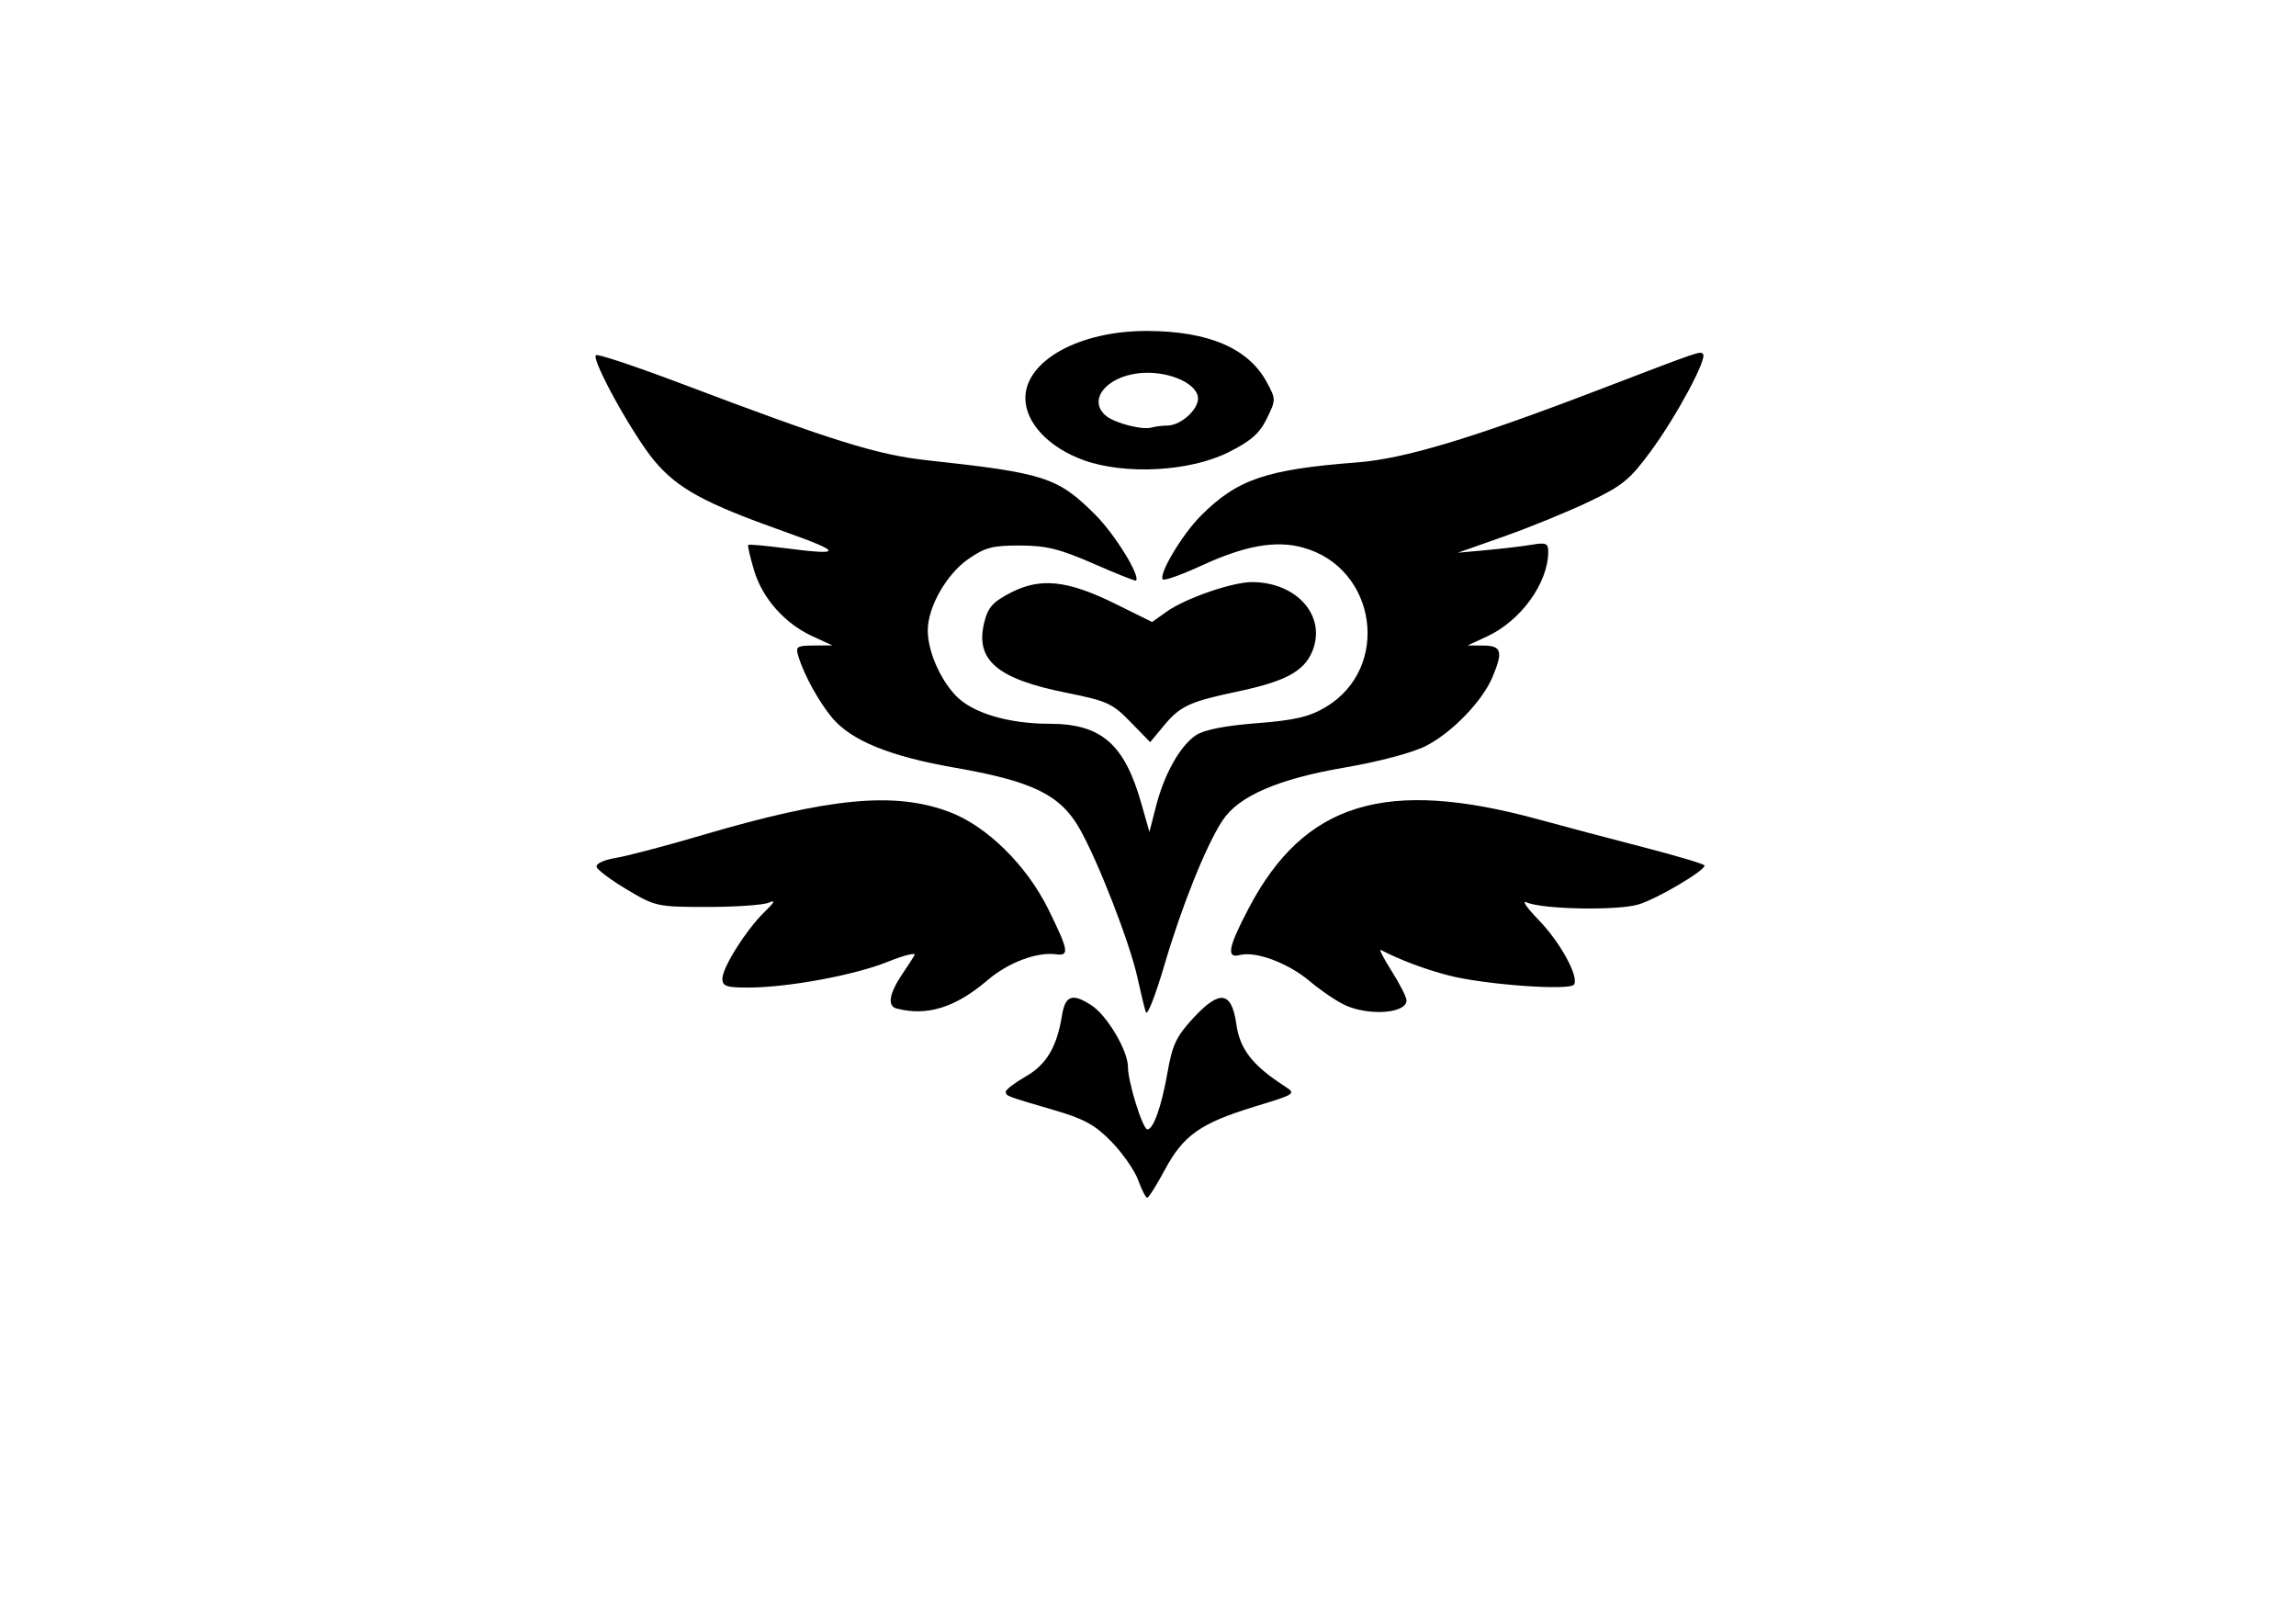 <?xml version="1.0" encoding="UTF-8" standalone="no"?>
<!-- Created with Inkscape (http://www.inkscape.org/) -->

<svg
   width="37mm"
   height="26mm"
   viewBox="0 0 37 26"
   version="1.1"
   id="svg1"
   xml:space="preserve"
   inkscape:version="1.3.2 (091e20e, 2023-11-25, custom)"
   sodipodi:docname="logo1.svg"
   xmlns:inkscape="http://www.inkscape.org/namespaces/inkscape"
   xmlns:sodipodi="http://sodipodi.sourceforge.net/DTD/sodipodi-0.dtd"
   xmlns="http://www.w3.org/2000/svg"
   xmlns:svg="http://www.w3.org/2000/svg"><sodipodi:namedview
     id="namedview1"
     pagecolor="#ffffff"
     bordercolor="#000000"
     borderopacity="0.25"
     inkscape:showpageshadow="2"
     inkscape:pageopacity="0.0"
     inkscape:pagecheckerboard="0"
     inkscape:deskcolor="#d1d1d1"
     inkscape:document-units="mm"
     inkscape:zoom="3.9055546"
     inkscape:cx="88.975839"
     inkscape:cy="56.714096"
     inkscape:window-width="1920"
     inkscape:window-height="1046"
     inkscape:window-x="-11"
     inkscape:window-y="-11"
     inkscape:window-maximized="1"
     inkscape:current-layer="layer1" /><defs
     id="defs1" /><g
     inkscape:label="Layer 1"
     inkscape:groupmode="layer"
     id="layer1"
     transform="translate(581.354,258.329)"><path
       style="fill:#000000;fill-opacity:1;stroke-width:0.298"
       d="m -563.011,-239.313 c -0.056,-0.155 -0.249,-0.433 -0.429,-0.619 -0.264,-0.272 -0.441,-0.37 -0.918,-0.509 -0.79,-0.231 -0.787,-0.23 -0.787,-0.3 3e-4,-0.034 0.144,-0.143 0.318,-0.243 0.335,-0.191 0.505,-0.476 0.586,-0.98 0.053,-0.33 0.168,-0.37 0.479,-0.166 0.251,0.165 0.585,0.729 0.585,0.991 0,0.243 0.238,1.006 0.314,1.006 0.096,0 0.229,-0.377 0.323,-0.916 0.077,-0.442 0.143,-0.583 0.41,-0.872 0.431,-0.468 0.624,-0.442 0.7,0.095 0.057,0.4 0.259,0.661 0.772,0.993 0.195,0.127 0.193,0.128 -0.478,0.333 -0.868,0.265 -1.148,0.461 -1.445,1.015 -0.133,0.248 -0.262,0.452 -0.285,0.453 -0.024,5.5e-4 -0.089,-0.126 -0.145,-0.281 z m 0.122,-2.71 c -0.022,-0.065 -0.082,-0.313 -0.134,-0.551 -0.122,-0.562 -0.641,-1.896 -0.939,-2.414 -0.31,-0.538 -0.757,-0.755 -2.002,-0.972 -1.045,-0.182 -1.668,-0.435 -1.977,-0.801 -0.213,-0.254 -0.453,-0.687 -0.546,-0.989 -0.05,-0.162 -0.029,-0.177 0.246,-0.179 l 0.301,-0.002 -0.315,-0.144 c -0.451,-0.206 -0.812,-0.612 -0.947,-1.064 -0.064,-0.215 -0.107,-0.399 -0.095,-0.411 0.011,-0.011 0.268,0.011 0.571,0.05 0.966,0.124 0.965,0.075 -10e-4,-0.269 -1.27,-0.452 -1.695,-0.682 -2.072,-1.124 -0.339,-0.397 -1.028,-1.638 -0.952,-1.714 0.025,-0.025 0.655,0.185 1.399,0.467 2.425,0.918 3.139,1.14 3.943,1.227 1.892,0.205 2.1,0.273 2.706,0.877 0.312,0.311 0.73,0.987 0.656,1.061 -0.011,0.011 -0.319,-0.112 -0.684,-0.272 -0.542,-0.237 -0.761,-0.292 -1.183,-0.293 -0.44,-0.002 -0.566,0.031 -0.833,0.216 -0.354,0.245 -0.656,0.775 -0.656,1.151 0,0.331 0.195,0.784 0.454,1.054 0.265,0.277 0.847,0.451 1.509,0.451 0.833,5.5e-4 1.207,0.325 1.479,1.285 l 0.13,0.458 0.105,-0.41 c 0.134,-0.525 0.392,-0.983 0.648,-1.151 0.131,-0.086 0.471,-0.152 0.974,-0.191 0.608,-0.047 0.844,-0.101 1.104,-0.254 1.069,-0.627 0.839,-2.254 -0.364,-2.578 -0.436,-0.117 -0.929,-0.029 -1.622,0.29 -0.321,0.148 -0.603,0.249 -0.628,0.225 -0.076,-0.076 0.309,-0.721 0.609,-1.023 0.589,-0.591 1.053,-0.749 2.531,-0.863 0.748,-0.058 1.832,-0.383 3.846,-1.154 1.708,-0.654 1.668,-0.64 1.718,-0.591 0.072,0.073 -0.425,0.999 -0.84,1.564 -0.337,0.46 -0.459,0.559 -0.999,0.816 -0.338,0.161 -0.951,0.412 -1.363,0.557 l -0.748,0.264 0.472,-0.043 c 0.26,-0.024 0.588,-0.063 0.728,-0.087 0.217,-0.037 0.256,-0.02 0.256,0.111 0,0.505 -0.439,1.114 -0.984,1.367 l -0.315,0.146 0.256,0.002 c 0.291,0.002 0.318,0.095 0.145,0.507 -0.163,0.389 -0.655,0.898 -1.075,1.111 -0.216,0.109 -0.756,0.253 -1.301,0.346 -1.078,0.184 -1.714,0.459 -1.975,0.854 -0.263,0.398 -0.66,1.385 -0.94,2.341 -0.14,0.476 -0.272,0.813 -0.294,0.748 z m -4.012,-0.055 c -0.161,-0.042 -0.125,-0.246 0.099,-0.575 0.074,-0.108 0.157,-0.237 0.185,-0.286 0.028,-0.049 -0.166,-0.001 -0.432,0.106 -0.534,0.216 -1.613,0.415 -2.251,0.415 -0.346,2.5e-4 -0.413,-0.023 -0.413,-0.142 0,-0.181 0.386,-0.792 0.68,-1.077 0.164,-0.159 0.183,-0.2 0.068,-0.149 -0.087,0.038 -0.53,0.069 -0.986,0.069 -0.806,0 -0.841,-0.007 -1.293,-0.276 -0.255,-0.152 -0.478,-0.316 -0.494,-0.366 -0.018,-0.054 0.106,-0.114 0.308,-0.148 0.186,-0.031 0.802,-0.193 1.368,-0.36 2.08,-0.613 3.128,-0.713 4.009,-0.38 0.602,0.227 1.243,0.858 1.594,1.569 0.326,0.663 0.342,0.754 0.124,0.724 -0.308,-0.043 -0.773,0.133 -1.106,0.418 -0.513,0.439 -0.973,0.583 -1.461,0.456 z m 7.228,-0.055 c -0.13,-0.057 -0.389,-0.232 -0.576,-0.389 -0.35,-0.294 -0.87,-0.487 -1.128,-0.42 -0.219,0.057 -0.183,-0.129 0.145,-0.753 0.897,-1.706 2.207,-2.107 4.676,-1.431 0.408,0.112 1.176,0.315 1.706,0.452 0.53,0.137 0.964,0.267 0.965,0.29 10e-4,0.086 -0.766,0.537 -1.065,0.627 -0.341,0.102 -1.556,0.079 -1.802,-0.034 -0.083,-0.038 0.002,0.087 0.189,0.279 0.349,0.358 0.655,0.914 0.575,1.045 -0.064,0.103 -1.452,0.002 -2.023,-0.147 -0.389,-0.101 -0.785,-0.251 -1.092,-0.411 -0.034,-0.018 0.046,0.137 0.177,0.344 0.131,0.207 0.238,0.418 0.238,0.47 0,0.207 -0.587,0.254 -0.984,0.08 z m -3.464,-4.565 c -0.288,-0.298 -0.376,-0.338 -1.032,-0.47 -1.122,-0.224 -1.474,-0.527 -1.323,-1.137 0.059,-0.238 0.139,-0.328 0.427,-0.476 0.479,-0.246 0.913,-0.2 1.678,0.177 l 0.599,0.296 0.237,-0.168 c 0.303,-0.215 1.062,-0.477 1.377,-0.475 0.728,0.005 1.202,0.554 0.966,1.12 -0.134,0.32 -0.439,0.483 -1.206,0.644 -0.764,0.161 -0.921,0.233 -1.178,0.542 l -0.227,0.273 z m -0.747,-4.215 c -0.566,-0.201 -0.946,-0.603 -0.946,-1.001 0,-0.607 0.873,-1.087 1.968,-1.083 0.985,0.004 1.628,0.28 1.922,0.825 0.149,0.275 0.149,0.284 0,0.588 -0.117,0.239 -0.256,0.361 -0.618,0.542 -0.62,0.31 -1.657,0.367 -2.328,0.129 z m 1.334,-0.559 c 0.242,0 0.546,-0.294 0.497,-0.481 -0.06,-0.232 -0.527,-0.41 -0.947,-0.363 -0.537,0.06 -0.829,0.439 -0.53,0.687 0.142,0.118 0.587,0.232 0.734,0.188 0.058,-0.017 0.168,-0.031 0.245,-0.031 z"
       id="path3"
       inkscape:export-filename="..\..\..\webuts\logo1.svg"
       inkscape:export-xdpi="96"
       inkscape:export-ydpi="96" /></g></svg>
